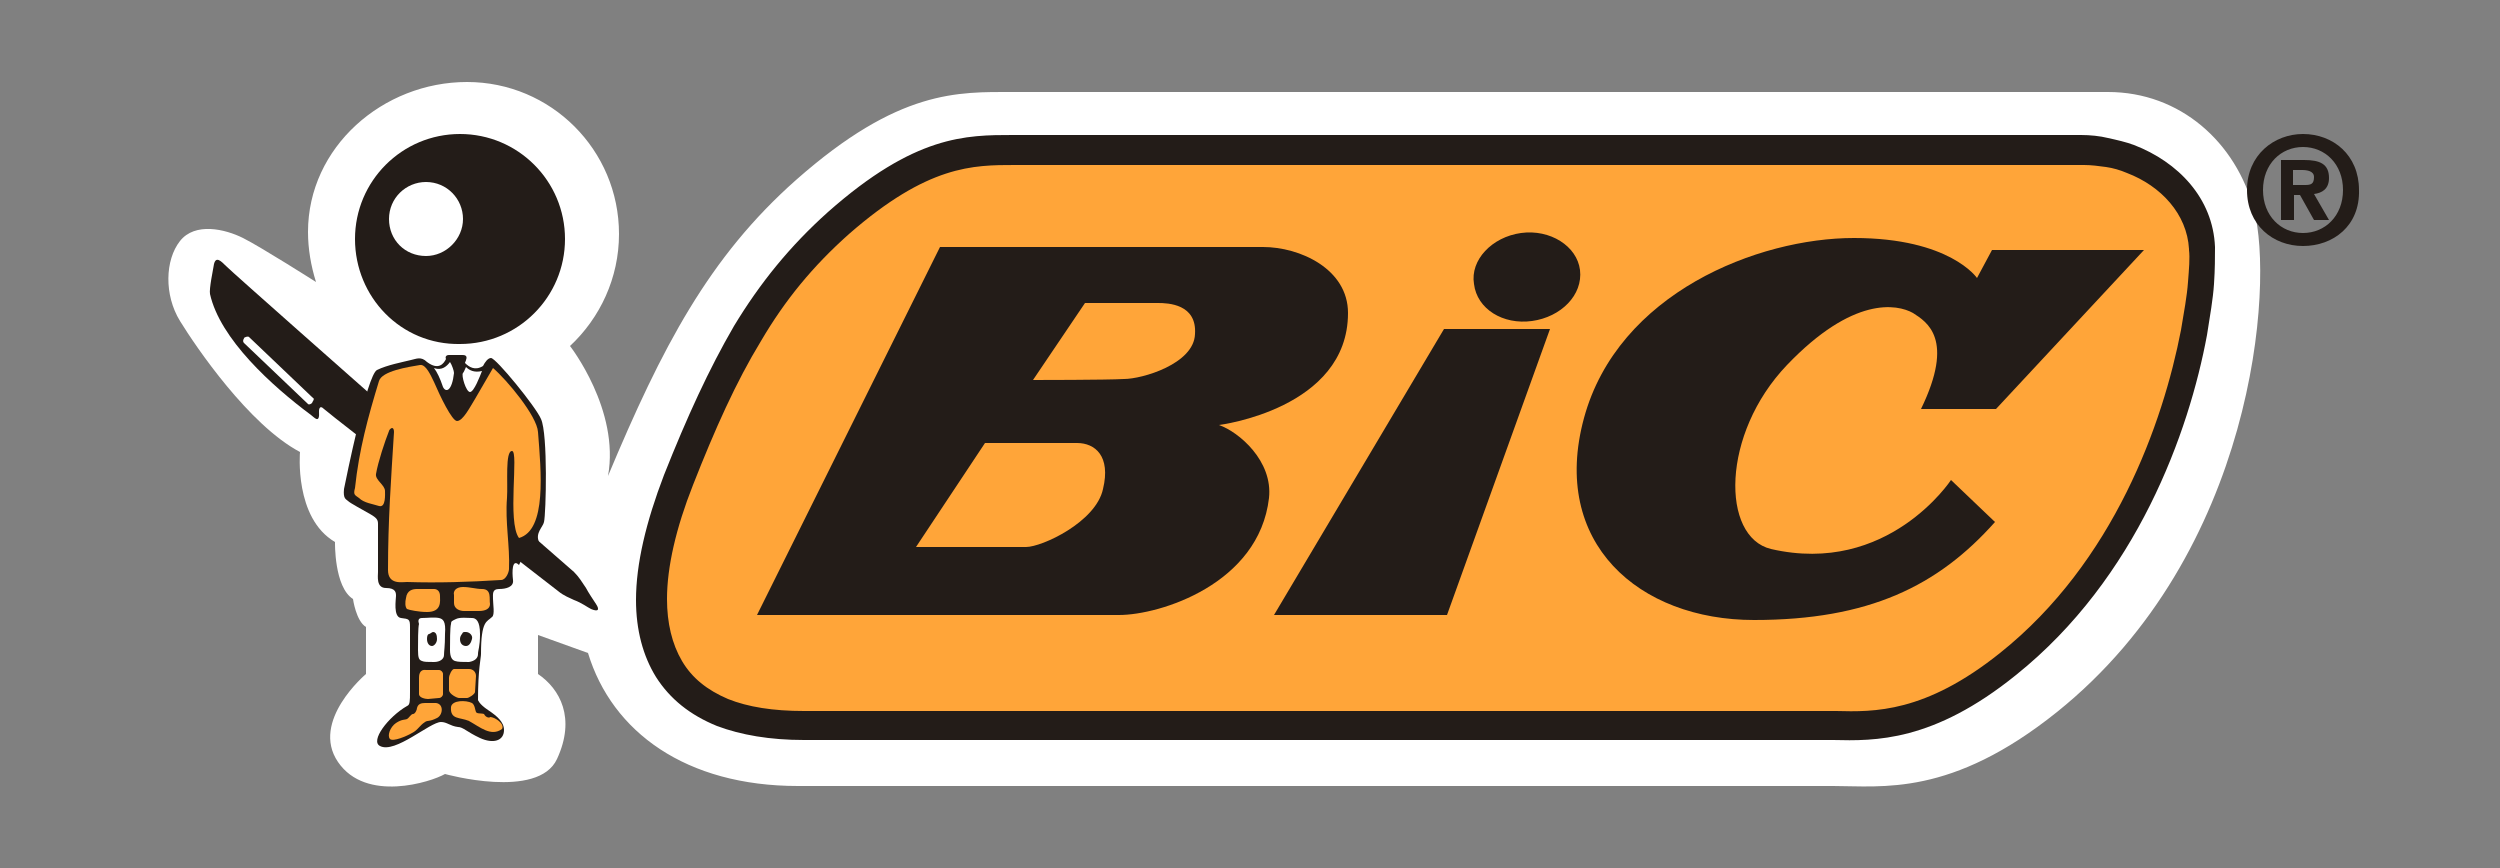 <?xml version="1.0" encoding="utf-8"?>
<!-- Generator: Adobe Illustrator 20.1.0, SVG Export Plug-In . SVG Version: 6.00 Build 0)  -->
<svg version="1.1" id="Layer_1" xmlns="http://www.w3.org/2000/svg" xmlns:xlink="http://www.w3.org/1999/xlink" x="0px" y="0px"
	 viewBox="0 0 250 86.8" style="enable-background:new 0 0 250 86.8;" xml:space="preserve">
<rect x="0" y="0" width="250" height="86.8" fill="#808080" stroke="none"/>
<style type="text/css">
	.st0{fill:#FFFFFF;}
	.st1{fill:#FFA539;}
	.st2{fill:#231C18;}
</style>
<path class="st0" d="M58.8,65.3c2.4,7.9,9.8,13.3,21,13.3c7.8,0,101.3,0,103.5,0c4.9,0,11.8,1.1,22.4-7.4
	c19.8-15.9,21.7-42.7,19.7-50.2c-1.8-6.8-7.4-11.8-14.6-11.8c-7.2,0-104.1,0-109.5,0c-5.5,0-11.4-0.3-21.7,8.8
	c-8.7,7.7-13.4,16.7-18.8,29.6c1.2-6.6-3.8-13-3.8-13c3-2.8,4.9-6.8,4.9-11.2c0-8.4-6.8-15.2-15.2-15.2c-8.4,0-15.9,6.5-15.9,15
	c0,1.7,0.3,3.4,0.8,5c0,0-5.5-3.5-7.3-4.4c-1.8-0.9-4.8-1.6-6.3,0.3c-1.5,1.9-1.6,5.4,0,8c1.6,2.6,6.9,10.4,12,13.1
	c0,0-0.6,6.6,3.5,9c0,0-0.1,4.5,1.8,5.7c0,0,0.3,2.2,1.3,2.8v4.7c0,0-5.6,4.7-2.8,8.8c2.8,4.1,9.3,2,10.7,1.2c0,0,9.3,2.6,11.2-1.5
	c1.9-4.1,0.3-7-1.9-8.5v-3.9L58.8,65.3L58.8,65.3z"/>
<path class="st1" d="M80.4,72.6c-14.9,0-18.5-9.7-12.6-24.5c4.5-11.4,8.6-19.1,16.1-25.7c8.5-7.5,13.4-7.3,17.9-7.3
	c4.5,0,100.3,0,106.3,0c6,0,11.8,3.9,12.1,9.8c0.3,5.8-3,28.5-19.4,41.6c-8.8,7-14.5,6.1-18.5,6.1C178.2,72.6,84.6,72.6,80.4,72.6
	L80.4,72.6z"/>
<path class="st2" d="M80.4,74c-3.4,0-6.3-0.5-8.7-1.4c-2.7-1.1-4.7-2.7-6.1-4.9c-1.3-2.1-2-4.7-2-7.7c0-3.6,1-7.8,2.8-12.5
	c2.3-5.8,4.5-10.6,7-14.9c2.6-4.3,5.6-8,9.4-11.4l0,0c8.7-7.7,13.8-7.7,18.5-7.7l0.4,0v0h106.3h0.1l0,0c0.9,0,1.9,0.1,2.7,0.3
	c0.9,0.2,1.8,0.4,2.6,0.7c4.4,1.7,7.9,5.3,8.1,10.2l0,0.1v0c0,0.9,0,2.1-0.1,3.6c-0.1,1.5-0.4,3.2-0.7,5.1c-1.8,9.7-7,24.3-19.1,34
	c-8.3,6.7-14.1,6.6-18.3,6.5c-0.3,0-0.5,0-1.2,0H80.4L80.4,74z M72.8,69.9c2,0.8,4.5,1.2,7.6,1.2h101.9c0.1,0,0.7,0,1.3,0
	c3.8,0.1,8.9,0.2,16.4-5.8c11.4-9.1,16.3-23,18.1-32.3c0.3-1.8,0.6-3.4,0.7-4.8c0.1-1.3,0.2-2.4,0.1-3.2l0-0.1
	c-0.2-3.5-2.8-6.3-6.2-7.6c-0.7-0.3-1.4-0.5-2.1-0.6c-0.7-0.1-1.5-0.2-2.2-0.2v0h-0.1H101.9v0l-0.4,0c-4.2,0-8.7,0-16.6,6.9v0
	c-3.6,3.2-6.4,6.6-8.8,10.7c-2.5,4.1-4.6,8.8-6.8,14.4c-1.7,4.3-2.6,8.2-2.6,11.4c0,2.4,0.5,4.5,1.5,6.2
	C69.2,67.8,70.7,69,72.8,69.9L72.8,69.9z"/>
<path class="st2" d="M75.7,61.5c0,0,32.1,0,36.2,0c4.1,0,14-3.1,15-11.7c0.4-3.7-3-6.6-5-7.3c0,0,12.9-1.6,12.9-11.2
	c0-4.4-4.8-6.6-8.5-6.6c-3.6,0-32.3,0-32.3,0L75.7,61.5L75.7,61.5z M103.3,38l5.2-7.7c0,0,6.3,0,7.3,0c1,0,3.9,0.1,3.7,3.1
	c-0.1,3-5.3,4.5-7.1,4.5C110.7,38,103.3,38,103.3,38L103.3,38z M91.6,54.7l6.9-10.4c0,0,7.4,0,9.2,0c1.8,0,3.4,1.3,2.6,4.6
	c-0.7,3.3-6.1,5.8-7.7,5.8C101.1,54.7,91.6,54.7,91.6,54.7L91.6,54.7z"/>
<polygon class="st2" points="127.4,61.5 144.7,61.5 155,32.9 144.4,32.9 127.4,61.5 "/>
<path class="st2" d="M153.2,32.1c2.9-0.4,5.1-2.6,4.8-5.1c-0.3-2.4-3-4.1-5.9-3.7c-2.9,0.4-5.1,2.7-4.7,5.1
	C147.7,30.9,150.3,32.5,153.2,32.1L153.2,32.1z"/>
<path class="st2" d="M192.1,40.9h7.5L214.4,25h-15.2l-1.5,2.8c0,0-2.7-4-12.3-4c-9.6,0-23.6,5.5-27,18C155,54.3,163.9,62,175.4,62
	c11.5,0,18.4-3.4,24.1-9.8l-4.4-4.2c0,0-6.3,9.6-18,6.9c-5-1.2-5-11.5,1.6-18.4c6.6-6.9,11-6.1,12.6-5.2
	C192.7,32.2,195.5,33.9,192.1,40.9L192.1,40.9z"/>
<path class="st2" d="M35.5,23.9c0-5.8,4.7-10.5,10.5-10.5c5.8,0,10.5,4.7,10.5,10.5c0,5.8-4.7,10.5-10.5,10.5
	C40.1,34.5,35.5,29.7,35.5,23.9L35.5,23.9z"/>
<path class="st0" d="M38.9,21.9c0-2.1,1.7-3.7,3.7-3.7c2.1,0,3.7,1.7,3.7,3.7c0,2-1.7,3.7-3.7,3.7C40.5,25.6,38.9,24,38.9,21.9
	L38.9,21.9z"/>
<path class="st2" d="M21,29.4c1,4.5,6.2,9.2,10.1,12.1c0.3,0.2,0.9,1,0.8-0.4c0,0,0-0.7,0.5-0.2c0.5,0.5,22.4,17.4,23.4,18.2
	c0.6,0.5,1.2,0.7,1.6,0.9c0.8,0.3,1.3,0.7,1.7,0.9c0.7,0.3,0.9,0.1,0.5-0.5c-0.2-0.3-0.8-1.2-1-1.6c-0.4-0.6-0.7-1.1-1.2-1.6
	c-0.7-0.6-20.5-17.9-20.5-17.9c0,0-13.6-12-14.3-12.7c-0.5-0.5-1-1-1.2-0.2C21.3,27,20.9,28.9,21,29.4L21,29.4z"/>
<path class="st2" d="M52.9,54.4l1-0.2c-0.4-0.9,0.4-1.5,0.5-2c0.2-0.8,0.4-8.8-0.3-10.3c-0.5-1.2-4.5-6.1-5-6.1
	c-0.3,0-0.6,0.4-0.8,0.8c-0.8,0.5-1.4,0.1-1.8-0.3c0-0.1,0.1-0.2,0.1-0.3c0.2-0.5-0.2-0.5-0.4-0.5c-0.3,0-1.3,0-1.3,0
	c-0.3,0-0.4,0.2-0.3,0.4c-0.2,0.4-0.7,1.2-1.9,0.3l0,0c-0.6-0.6-1.1-0.3-1.6-0.2c-0.8,0.2-2.4,0.5-3.4,1c-1,0.5-3.1,10.9-3.3,11.9
	c-0.1,1,0.2,1,0.4,1.2c0.2,0.2,1.5,0.9,2.2,1.3c0.7,0.4,0.8,0.6,0.8,1c0,0.3,0,4.5,0,4.8c0,0.4-0.2,1.6,0.8,1.6c1,0,1,0.5,1,0.8
	c0,0.3-0.3,2.1,0.5,2.2c0.8,0.1,0.9,0.1,0.9,0.9c0,0.5,0,5.5,0,6.5c0,0.9,0,1.3-0.3,1.4c-1.9,1.1-3.7,3.5-2.7,4
	c1.5,0.8,5-2.4,6.1-2.4c0.6,0,0.9,0.4,1.7,0.5c0.5,0,0.9,0.5,2.2,1.1c1.3,0.6,2.4,0.3,2.4-0.8c0-0.8-0.7-1.4-1.6-2c-0.9-0.6-1-1-1-1
	c0-3.1,0.3-4.2,0.3-4.6c0-3.4,0.6-3.2,1.1-3.7c0.3-0.2,0.1-1.3,0.1-1.8c0-0.5-0.1-1,0.6-1c0.7,0,1.5-0.2,1.4-0.9
	c-0.1-0.8-0.1-2.2,0.6-1.5L52.9,54.4L52.9,54.4z M48.2,37.1L48.2,37.1c-0.2,0.5-0.8,2.1-1.2,2.1c-0.4,0-0.9-1.7-0.7-1.9
	c0.1-0.1,0.2-0.4,0.3-0.6C46.9,37,47.4,37.3,48.2,37.1L48.2,37.1z M45,36.2c0.2,0.3,0.4,0.9,0.4,1.1c-0.2,1.8-0.8,2-1.1,1.4
	c-0.3-0.9-0.6-1.5-0.9-1.9C44.2,37.1,44.7,36.6,45,36.2L45,36.2z"/>
<path class="st1" d="M35.9,49.8c0.5,0.5,1.4,0.6,2,0.8c0.7,0.2,0.6-1.2,0.6-1.5c0-0.6-1-1.1-0.9-1.7c0.2-1.2,0.9-3.3,1.3-4.3
	c0-0.1,0.2-0.3,0.3-0.3c0.1,0,0.2,0.1,0.2,0.4c-0.3,4.8-0.6,8.9-0.6,13.8c0,1.5,1.4,1.2,1.9,1.2c3.1,0.1,6.2,0,9.4-0.2
	c0.5,0,0.8-0.8,0.8-1.1c0.1-2.3-0.4-4.7-0.2-7.1c0.1-1.5-0.2-4.7,0.5-4.7c0.7,0-0.5,7.1,0.7,8.7c2.8-0.8,2.2-6.7,1.9-10.6
	c-0.1-1.6-3.1-5.2-4.5-6.4c-0.6,1-1.2,2.1-1.8,3.1c-0.5,0.8-1.2,2.2-1.8,2.2c-0.5,0-1.7-2.5-2.3-3.9c-0.3-0.6-0.8-1.8-1.4-1.7
	c-1.2,0.2-3.8,0.6-4.1,1.6c-1.1,3.6-2,6.9-2.4,10.7C35.3,49.5,35.5,49.5,35.9,49.8L35.9,49.8z"/>
<path class="st1" d="M46.3,58.7c0.7,0,1.3,0.2,1.9,0.2c1,0,0.7,1,0.8,1.5c0,0.5-0.5,0.7-1.1,0.7c-0.5,0-1.1,0-1.5,0
	c-0.4,0-1-0.2-1-0.8c0-0.5,0-0.6,0-0.8C45.3,59.1,45.6,58.7,46.3,58.7L46.3,58.7z"/>
<path class="st1" d="M41.7,58.9c0.4,0,1.4,0,1.7,0c0.3,0,0.6,0.2,0.6,0.7c0,0.5,0.2,1.6-1.3,1.6c-0.8,0-1.8-0.2-2-0.3
	c-0.2-0.2-0.2-0.7-0.1-1.1C40.7,59,41.3,58.9,41.7,58.9L41.7,58.9z"/>
<path class="st0" d="M45.6,61.9c0.4-0.2,1.2-0.1,1.6-0.1c0.4,0,0.8,0.3,0.8,1.6c0,1.3-0.2,1.6-0.2,2c0,0.4-0.3,0.7-0.9,0.8
	c-0.6,0-1.1,0-1.4-0.1C45.2,66,45,65.7,45,65c0-0.7,0-2.3,0.1-2.6C45.1,62.1,45.2,62.1,45.6,61.9L45.6,61.9z"/>
<path class="st0" d="M42.2,61.8c0.5,0,1.2-0.1,1.7,0c0.4,0.1,0.7,0.3,0.6,1.6c0,1.3-0.1,1.7-0.1,2.1c0,0.4-0.4,0.7-1,0.7
	c-0.6,0-1,0-1.2-0.1c-0.3-0.1-0.4-0.3-0.4-1.1c0-0.7,0-2.3,0.1-2.6C41.8,62.1,41.8,61.8,42.2,61.8L42.2,61.8z"/>
<path class="st2" d="M46.2,63.4c-0.1,0.1-0.2,0.3-0.2,0.5c0,0.5,0.3,0.7,0.6,0.7c0.3,0,0.5-0.3,0.6-0.7c0.1-0.4-0.3-0.7-0.6-0.7
	C46.3,63.2,46.3,63.2,46.2,63.4L46.2,63.4z"/>
<path class="st2" d="M42.9,63.4c0,0-0.2,0-0.2,0.5c0,0.4,0.2,0.7,0.5,0.7c0.2,0,0.5-0.3,0.5-0.7c0-0.4-0.1-0.7-0.4-0.7
	C43.2,63.2,43,63.4,42.9,63.4L42.9,63.4z"/>
<path class="st1" d="M46.7,69.8c0.2,0,0.8-0.4,0.8-0.6l0.1-1.6c0-0.4-0.3-0.7-0.7-0.7l-1.5,0c-0.2,0-0.5,0.6-0.5,0.9V69
	c0,0.4,0.8,0.8,1,0.8H46.7L46.7,69.8z"/>
<path class="st1" d="M43.9,69.8c0.2,0,0.4-0.2,0.4-0.4v-2c0-0.2-0.2-0.4-0.4-0.4l-1.3,0c-0.7-0.1-0.7,0.6-0.7,0.8l0,1.6
	c0,0.4,0.7,0.5,0.9,0.5L43.9,69.8L43.9,69.8z"/>
<path class="st1" d="M48.4,71.4c-0.3-0.1-0.7,0-0.8-0.2c-0.1-0.2-0.1-0.7-0.4-0.9c-0.6-0.3-2-0.3-2.1,0.4c-0.1,1.3,0.9,1,1.8,1.4
	c1.1,0.6,2.2,1.6,3.3,0.8c0.3-0.5-0.7-1.2-1.2-1.2C49,71.8,48.6,71.8,48.4,71.4L48.4,71.4z"/>
<path class="st1" d="M41.7,70.8c0.1-0.4,0.4-0.5,0.8-0.5c0.5,0,0.8,0,1.1,0c0.8,0.1,0.7,1.2,0.1,1.5c-0.8,0.4-0.9,0.2-1.2,0.4
	c-0.6,0.4-0.7,0.8-1.3,1.1c-0.5,0.3-1.9,0.9-2.2,0.6c-0.3-0.3,0-1.2,0.6-1.6c0.6-0.4,0.9-0.3,1.1-0.4c0.2-0.1,0.4-0.5,0.6-0.5
	C41.5,71.4,41.7,71,41.7,70.8L41.7,70.8z"/>
<path class="st0" d="M30.8,40.4c0.1,0.1,0.3,0,0.4-0.1l0.1-0.2c0.1-0.1,0.1-0.3,0-0.3l-6.4-6.1c-0.1-0.1-0.4,0-0.5,0.1l0.1-0.1
	c-0.1,0.1-0.3,0.4-0.1,0.6L30.8,40.4L30.8,40.4z"/>
<path class="st2" d="M230.3,24.6c-3,0-5.6-2.1-5.6-5.6c0-3.5,2.7-5.6,5.6-5.6c3,0,5.6,2.1,5.6,5.6C236,22.6,233.3,24.6,230.3,24.6
	L230.3,24.6z M230.3,14.7c-2.2,0-4,1.7-4,4.3c0,2.6,1.8,4.3,4,4.3v0c2.2,0,4-1.7,4-4.3C234.3,16.4,232.5,14.7,230.3,14.7L230.3,14.7
	z M229.4,22h-1.3v-6h2.3c1.6,0,2.5,0.4,2.5,1.8c0,1.1-0.7,1.5-1.5,1.6l1.5,2.6h-1.5l-1.4-2.5h-0.6V22L229.4,22z M230.5,18.5
	c0.6,0,0.9-0.1,0.9-0.8c0-0.6-0.7-0.7-1.2-0.7h-0.9v1.5H230.5L230.5,18.5z"/>
</svg>
